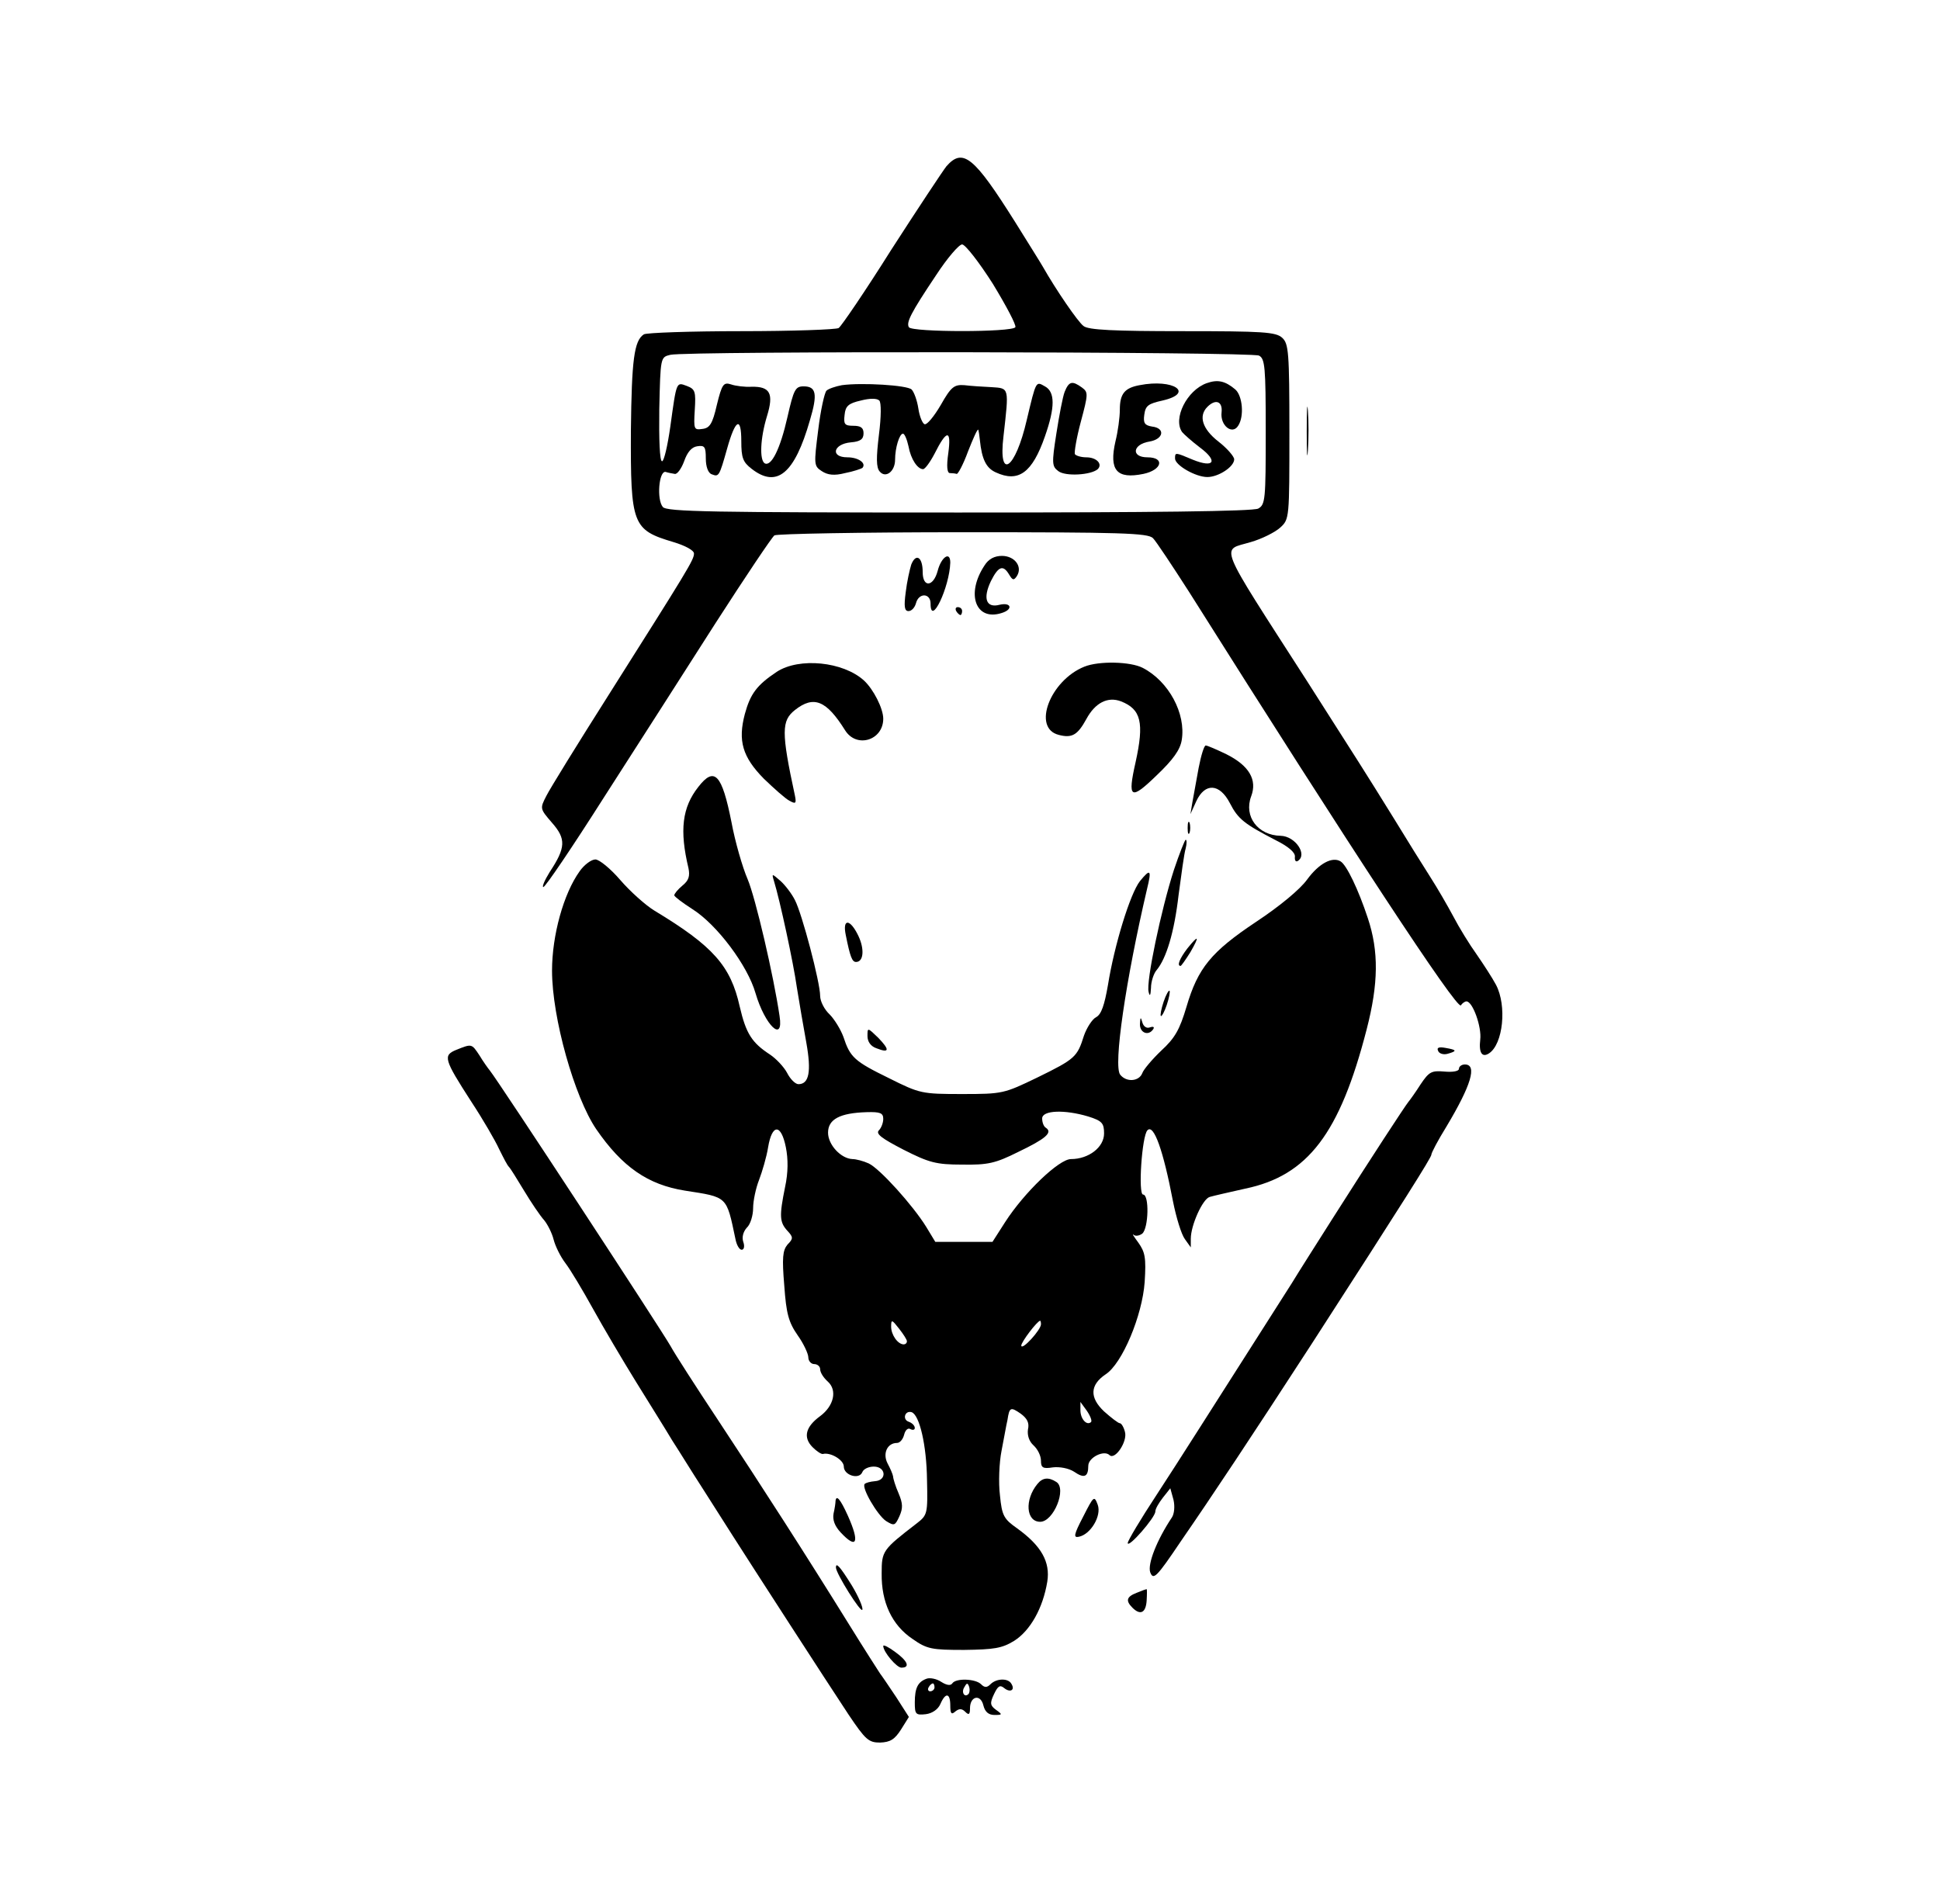 <?xml version="1.0" standalone="no"?>
<!DOCTYPE svg PUBLIC "-//W3C//DTD SVG 20010904//EN"
 "http://www.w3.org/TR/2001/REC-SVG-20010904/DTD/svg10.dtd">
<svg version="1.0" xmlns="http://www.w3.org/2000/svg"
 width="492pt" height="483pt" viewBox="0 0 492 483"
 preserveAspectRatio="xMidYMid meet">

<g transform="translate(0,483) scale(0.1,-0.1)"
fill="#000000" stroke="none">
<path d="M2400 4408 c-10 -13 -73 -108 -140 -212 -66 -105 -126 -193 -133
-198 -6 -4 -118 -8 -247 -8 -129 0 -240 -4 -247 -8 -25 -16 -31 -65 -33 -244
-1 -240 4 -252 108 -283 30 -9 52 -21 52 -29 0 -16 -15 -40 -216 -358 -78
-123 -149 -238 -158 -256 -17 -33 -17 -33 14 -69 36 -41 35 -63 -6 -125 -13
-21 -20 -38 -16 -38 5 0 74 102 154 228 80 125 208 324 283 442 76 118 143
218 149 222 6 4 221 8 478 8 401 0 469 -2 482 -15 8 -8 49 -70 92 -137 409
-649 680 -1062 689 -1048 3 5 10 10 14 10 16 0 39 -65 35 -97 -4 -34 5 -46 22
-35 36 23 46 121 18 174 -9 17 -31 51 -49 77 -18 25 -45 69 -59 96 -15 28 -41
73 -59 101 -18 28 -59 94 -92 148 -78 126 -90 144 -220 348 -232 361 -219 330
-143 353 28 8 62 25 75 37 23 21 23 24 23 243 0 202 -2 223 -18 238 -16 15
-49 17 -253 17 -173 0 -239 3 -251 13 -14 10 -70 92 -103 150 -5 9 -37 60 -70
113 -105 167 -133 190 -175 142z m118 -298 c34 -56 60 -105 57 -110 -8 -13
-262 -13 -270 0 -7 12 4 35 69 132 28 43 58 78 66 78 8 0 43 -45 78 -100z
m675 -182 c15 -8 17 -28 17 -193 0 -172 -1 -185 -19 -195 -13 -7 -269 -10
-759 -10 -629 0 -741 2 -751 14 -16 19 -10 92 7 89 6 -2 17 -4 23 -5 6 -2 17
13 24 32 8 23 19 36 33 38 19 3 22 -1 22 -31 0 -21 6 -37 15 -40 18 -7 19 -6
39 65 21 75 36 83 36 19 0 -42 4 -53 26 -70 64 -50 109 -13 148 123 20 67 16
86 -16 86 -21 0 -25 -8 -41 -78 -18 -80 -41 -127 -58 -117 -13 9 -11 63 6 119
18 58 8 76 -39 75 -17 -1 -41 2 -52 6 -19 6 -23 1 -36 -52 -11 -48 -18 -59
-37 -61 -21 -3 -22 -1 -19 48 3 47 1 53 -20 61 -27 10 -26 13 -42 -103 -7 -49
-16 -88 -21 -88 -6 0 -8 56 -7 132 3 132 3 132 28 138 40 10 1473 8 1493 -2z"/>
<path d="M3060 3858 c-50 -18 -86 -90 -62 -124 4 -5 24 -23 45 -39 47 -35 36
-53 -18 -31 -45 19 -45 19 -45 3 0 -17 52 -47 82 -47 28 0 68 26 68 45 0 7
-18 28 -40 45 -41 32 -51 65 -28 88 21 21 39 14 36 -14 -4 -33 27 -58 42 -34
16 24 11 76 -7 92 -26 22 -45 26 -73 16z"/>
<path d="M2135 3853 c-16 -3 -34 -9 -39 -14 -5 -5 -15 -50 -21 -100 -11 -87
-11 -91 9 -104 15 -10 32 -12 59 -5 21 4 41 11 44 13 11 12 -10 27 -38 27 -44
0 -36 34 9 38 24 2 32 8 32 23 0 14 -7 19 -26 19 -22 0 -25 4 -22 28 2 22 10
29 41 36 23 6 41 6 47 0 5 -5 5 -40 -1 -87 -7 -58 -7 -83 2 -93 15 -18 39 0
39 30 0 30 11 66 20 66 4 0 10 -14 14 -32 6 -33 23 -58 37 -58 5 0 18 18 29
39 31 62 43 62 35 2 -5 -34 -3 -51 4 -51 6 0 14 -1 17 -2 3 -2 17 24 29 57 13
33 24 58 26 55 1 -3 3 -15 4 -26 5 -49 16 -71 40 -82 58 -27 93 -1 125 91 26
74 26 113 0 127 -23 13 -22 16 -46 -85 -29 -126 -73 -156 -59 -41 14 124 15
121 -30 124 -22 1 -53 3 -69 5 -26 2 -34 -4 -60 -50 -17 -29 -35 -51 -41 -49
-5 1 -13 19 -16 40 -3 20 -11 42 -17 48 -11 11 -126 18 -177 11z"/>
<path d="M2700 3836 c-5 -13 -14 -61 -21 -106 -12 -76 -11 -83 5 -95 18 -14
83 -10 100 5 13 13 -3 30 -29 30 -13 0 -26 4 -29 8 -2 4 4 41 15 82 19 71 19
75 3 87 -25 18 -33 16 -44 -11z"/>
<path d="M2890 3853 c-38 -7 -50 -22 -50 -62 0 -20 -5 -56 -11 -80 -17 -74 3
-97 71 -83 47 10 55 42 10 42 -42 0 -38 33 5 40 36 6 41 34 7 38 -19 3 -23 9
-20 30 3 23 10 28 46 36 83 19 28 56 -58 39z"/>
<path d="M3314 3735 c0 -55 1 -76 3 -47 2 29 2 74 0 100 -2 26 -3 2 -3 -53z"/>
<path d="M2311 3398 c-4 -13 -11 -44 -14 -70 -5 -37 -3 -48 7 -48 8 0 16 9 19
20 7 27 37 26 37 -1 0 -60 48 41 50 104 0 30 -23 14 -32 -21 -11 -41 -38 -43
-38 -3 0 38 -17 49 -29 19z"/>
<path d="M2497 3396 c-48 -72 -23 -142 43 -121 30 9 25 28 -5 21 -34 -9 -43
16 -22 60 19 38 31 42 46 17 9 -15 12 -16 20 -4 15 24 -6 51 -38 51 -19 0 -34
-8 -44 -24z"/>
<path d="M2425 3280 c3 -5 8 -10 11 -10 2 0 4 5 4 10 0 6 -5 10 -11 10 -5 0
-7 -4 -4 -10z"/>
<path d="M1970 3126 c-51 -34 -67 -56 -81 -107 -18 -68 -6 -109 48 -164 26
-25 55 -51 65 -56 16 -9 18 -7 14 13 -35 162 -34 190 0 217 48 38 80 24 127
-51 29 -47 97 -26 97 29 0 26 -25 75 -49 97 -53 48 -164 59 -221 22z"/>
<path d="M2750 3139 c-87 -35 -133 -156 -65 -173 34 -9 48 0 70 40 22 41 54
58 88 45 51 -20 59 -54 37 -154 -21 -93 -13 -98 53 -34 42 40 60 65 64 90 11
67 -33 149 -99 183 -31 16 -111 18 -148 3z"/>
<path d="M3040 2883 c-6 -32 -13 -71 -16 -88 l-5 -30 15 33 c22 47 59 45 85
-5 21 -41 37 -53 116 -94 32 -16 50 -31 49 -42 -1 -9 2 -14 7 -11 26 16 -6 63
-43 64 -58 1 -94 49 -75 100 16 42 -5 78 -63 107 -25 12 -48 22 -52 22 -4 1
-12 -25 -18 -56z"/>
<path d="M1771 2834 c-41 -52 -48 -110 -25 -206 4 -20 1 -31 -15 -44 -12 -10
-21 -21 -21 -25 0 -3 21 -19 46 -35 62 -39 140 -143 160 -213 24 -82 72 -128
61 -58 -15 102 -61 300 -81 347 -13 30 -32 96 -41 145 -24 121 -43 142 -84 89z"/>
<path d="M3012 2730 c0 -14 2 -19 5 -12 2 6 2 18 0 25 -3 6 -5 1 -5 -13z"/>
<path d="M2977 2623 c-32 -99 -71 -284 -64 -309 3 -13 5 -9 6 10 0 16 7 37 14
45 25 30 45 96 56 191 7 52 14 105 18 118 3 12 3 22 0 22 -2 0 -16 -35 -30
-77z"/>
<path d="M1470 2620 c-41 -57 -70 -163 -70 -252 0 -120 57 -321 112 -402 66
-96 131 -141 225 -156 109 -17 105 -13 128 -122 3 -16 10 -28 16 -28 6 0 8 9
4 20 -4 12 0 26 9 36 9 8 16 31 16 50 0 18 7 51 15 71 8 21 19 58 23 83 10 60
33 60 45 0 6 -30 6 -64 -2 -101 -15 -74 -14 -89 6 -111 15 -16 15 -20 0 -35
-12 -15 -14 -33 -8 -104 5 -71 11 -93 34 -126 15 -21 27 -47 27 -56 0 -9 7
-17 15 -17 8 0 15 -6 15 -13 0 -8 8 -21 19 -31 25 -22 16 -62 -19 -88 -37 -27
-44 -54 -19 -79 10 -10 22 -18 26 -17 19 5 53 -15 53 -32 0 -22 39 -34 47 -14
3 8 16 14 29 14 31 0 34 -35 3 -37 -12 -1 -23 -4 -26 -7 -9 -9 32 -79 54 -94
21 -13 23 -12 34 12 9 20 9 32 -2 58 -8 18 -14 38 -14 43 -1 6 -7 20 -14 33
-13 25 -1 52 24 52 7 0 15 9 18 21 3 12 10 18 16 14 6 -3 11 -2 11 3 0 6 -7
13 -16 16 -16 6 -9 29 8 24 20 -7 38 -84 39 -172 2 -86 1 -89 -26 -110 -87
-67 -89 -70 -89 -127 -1 -73 26 -131 78 -166 37 -26 49 -28 131 -28 76 1 96 4
127 23 41 26 73 83 84 150 8 50 -15 91 -76 135 -34 24 -39 32 -44 84 -4 32 -2
83 4 113 6 30 12 66 15 78 5 33 8 34 34 16 16 -12 22 -23 18 -40 -2 -15 3 -30
14 -40 11 -10 19 -27 19 -39 0 -18 5 -21 30 -17 17 2 40 -2 54 -11 26 -18 36
-13 36 15 0 21 40 41 54 27 14 -13 46 35 39 59 -3 12 -9 22 -13 22 -4 0 -22
14 -40 30 -37 35 -36 67 4 94 42 27 93 149 99 234 4 62 1 76 -16 100 -11 15
-17 24 -12 20 4 -4 14 -3 22 3 16 14 18 99 2 99 -13 0 -3 149 11 163 16 17 40
-50 65 -181 8 -40 21 -83 30 -95 l15 -21 0 22 c0 34 30 101 48 106 10 3 50 12
90 21 159 33 240 140 308 404 30 116 31 198 3 282 -24 73 -54 135 -69 144 -21
13 -55 -5 -85 -46 -18 -25 -70 -68 -129 -107 -114 -76 -148 -117 -177 -216
-17 -57 -29 -79 -64 -111 -23 -22 -45 -48 -48 -57 -8 -21 -40 -24 -56 -4 -18
22 14 240 68 471 12 49 9 53 -18 20 -25 -32 -65 -163 -81 -263 -9 -52 -17 -75
-30 -82 -10 -5 -24 -27 -31 -47 -17 -54 -22 -59 -118 -106 -85 -41 -88 -42
-191 -42 -102 0 -107 1 -185 40 -88 43 -99 53 -116 105 -7 19 -23 45 -35 57
-13 12 -24 33 -24 47 0 34 -46 209 -64 243 -8 16 -24 37 -36 48 -23 20 -23 20
-17 0 15 -49 49 -206 58 -270 6 -38 17 -101 24 -140 13 -73 7 -105 -20 -105
-8 0 -21 13 -29 29 -8 15 -28 36 -43 46 -46 30 -61 53 -77 122 -23 103 -67
153 -216 243 -23 14 -62 49 -87 78 -24 28 -53 52 -63 52 -10 0 -28 -13 -40
-30z m770 -628 c0 -10 -5 -23 -11 -29 -9 -9 8 -21 62 -49 65 -33 83 -38 149
-38 65 -1 84 3 142 32 69 33 88 49 71 61 -6 3 -10 14 -10 24 0 21 57 23 117 5
35 -11 40 -17 40 -43 0 -35 -39 -65 -84 -65 -30 0 -118 -84 -167 -160 l-32
-50 -73 0 -72 0 -23 38 c-34 55 -118 148 -146 161 -13 6 -32 11 -41 11 -29 1
-62 36 -62 67 0 34 30 50 98 52 34 1 42 -2 42 -17z m60 -564 c0 -5 -4 -8 -8
-8 -15 0 -32 24 -32 45 0 19 2 18 20 -5 11 -14 20 -28 20 -32z m340 43 c0 -14
-49 -68 -50 -54 0 9 40 62 48 63 1 0 2 -4 2 -9z m127 -248 c-11 -10 -27 8 -27
30 l0 21 16 -22 c9 -13 14 -26 11 -29z"/>
<path d="M2145 2458 c11 -55 16 -68 26 -68 19 0 22 32 6 66 -21 44 -41 45 -32
2z"/>
<path d="M3011 2424 c-19 -25 -27 -44 -17 -44 2 0 13 16 25 35 24 42 21 45 -8
9z"/>
<path d="M2951 2289 c-6 -18 -9 -34 -7 -36 2 -2 9 10 15 28 6 18 9 34 7 36 -2
2 -9 -10 -15 -28z"/>
<path d="M2891 2233 c-1 -23 22 -32 34 -13 3 5 0 7 -9 4 -8 -3 -16 2 -19 13
-4 14 -5 14 -6 -4z"/>
<path d="M2200 2202 c0 -14 8 -26 23 -31 33 -13 34 -4 4 27 -27 26 -27 26 -27
4z"/>
<path d="M1157 2167 c-34 -14 -31 -24 38 -131 29 -44 61 -99 71 -121 11 -22
21 -42 25 -45 3 -3 20 -30 38 -60 18 -30 41 -64 51 -75 9 -11 20 -33 24 -49 4
-16 17 -43 30 -60 13 -17 44 -69 70 -116 26 -47 75 -130 109 -185 34 -55 76
-122 92 -149 17 -26 50 -80 76 -120 25 -39 59 -93 77 -121 49 -77 241 -374
294 -454 43 -64 51 -71 80 -71 26 1 37 8 53 33 l20 32 -32 50 c-18 27 -37 55
-41 60 -4 6 -40 62 -79 125 -111 179 -219 347 -332 518 -57 86 -111 170 -120
187 -25 44 -437 673 -459 700 -5 6 -17 23 -26 38 -20 30 -19 30 -59 14z"/>
<path d="M3647 2165 c2 -7 13 -11 24 -8 25 7 24 10 -5 15 -16 3 -23 1 -19 -7z"/>
<path d="M3700 2119 c0 -6 -15 -9 -37 -7 -33 3 -39 -1 -60 -32 -12 -19 -27
-40 -32 -46 -10 -13 -90 -135 -191 -294 -40 -63 -87 -137 -104 -165 -225 -353
-281 -442 -343 -537 -40 -61 -73 -116 -73 -122 1 -14 70 65 70 80 0 7 9 22 19
35 l19 24 8 -29 c4 -17 2 -36 -4 -45 -38 -57 -62 -118 -55 -139 8 -21 16 -13
78 79 80 116 177 262 332 501 235 364 303 472 303 479 0 5 17 37 38 71 63 105
79 158 47 158 -8 0 -15 -5 -15 -11z"/>
<path d="M2631 1066 c-33 -40 -29 -96 7 -96 34 0 68 84 41 101 -20 13 -35 11
-48 -5z"/>
<path d="M2747 983 c-24 -46 -25 -54 -11 -51 30 6 58 53 48 81 -9 24 -10 23
-37 -30z"/>
<path d="M2119 1023 c0 -5 -2 -19 -5 -32 -3 -16 3 -32 18 -48 41 -44 49 -26
18 43 -19 42 -29 53 -31 37z"/>
<path d="M2120 854 c0 -15 64 -117 67 -107 2 6 -10 34 -27 62 -30 48 -40 59
-40 45z"/>
<path d="M2883 790 c-26 -10 -29 -20 -11 -38 20 -20 34 -13 36 18 1 17 1 30 0
29 -2 0 -13 -4 -25 -9z"/>
<path d="M2240 655 c0 -15 34 -55 46 -55 23 0 16 17 -16 40 -16 12 -30 19 -30
15z"/>
<path d="M2350 572 c-22 -8 -30 -23 -30 -60 0 -30 2 -33 28 -30 16 2 31 12 37
26 13 30 25 28 25 -4 0 -21 3 -24 13 -15 10 8 17 7 25 -1 9 -9 12 -7 12 9 0
31 27 37 34 7 4 -16 13 -24 28 -24 20 0 21 1 4 13 -15 11 -16 17 -5 40 10 21
15 24 26 15 15 -12 28 -5 18 11 -8 15 -38 14 -53 -1 -9 -9 -15 -9 -24 0 -14
14 -64 16 -73 2 -4 -6 -14 -5 -28 4 -12 8 -29 11 -37 8z m20 -22 c0 -5 -5 -10
-11 -10 -5 0 -7 5 -4 10 3 6 8 10 11 10 2 0 4 -4 4 -10z m86 -17 c-10 -10 -19
5 -10 18 6 11 8 11 12 0 2 -7 1 -15 -2 -18z"/>
</g>
</svg>
